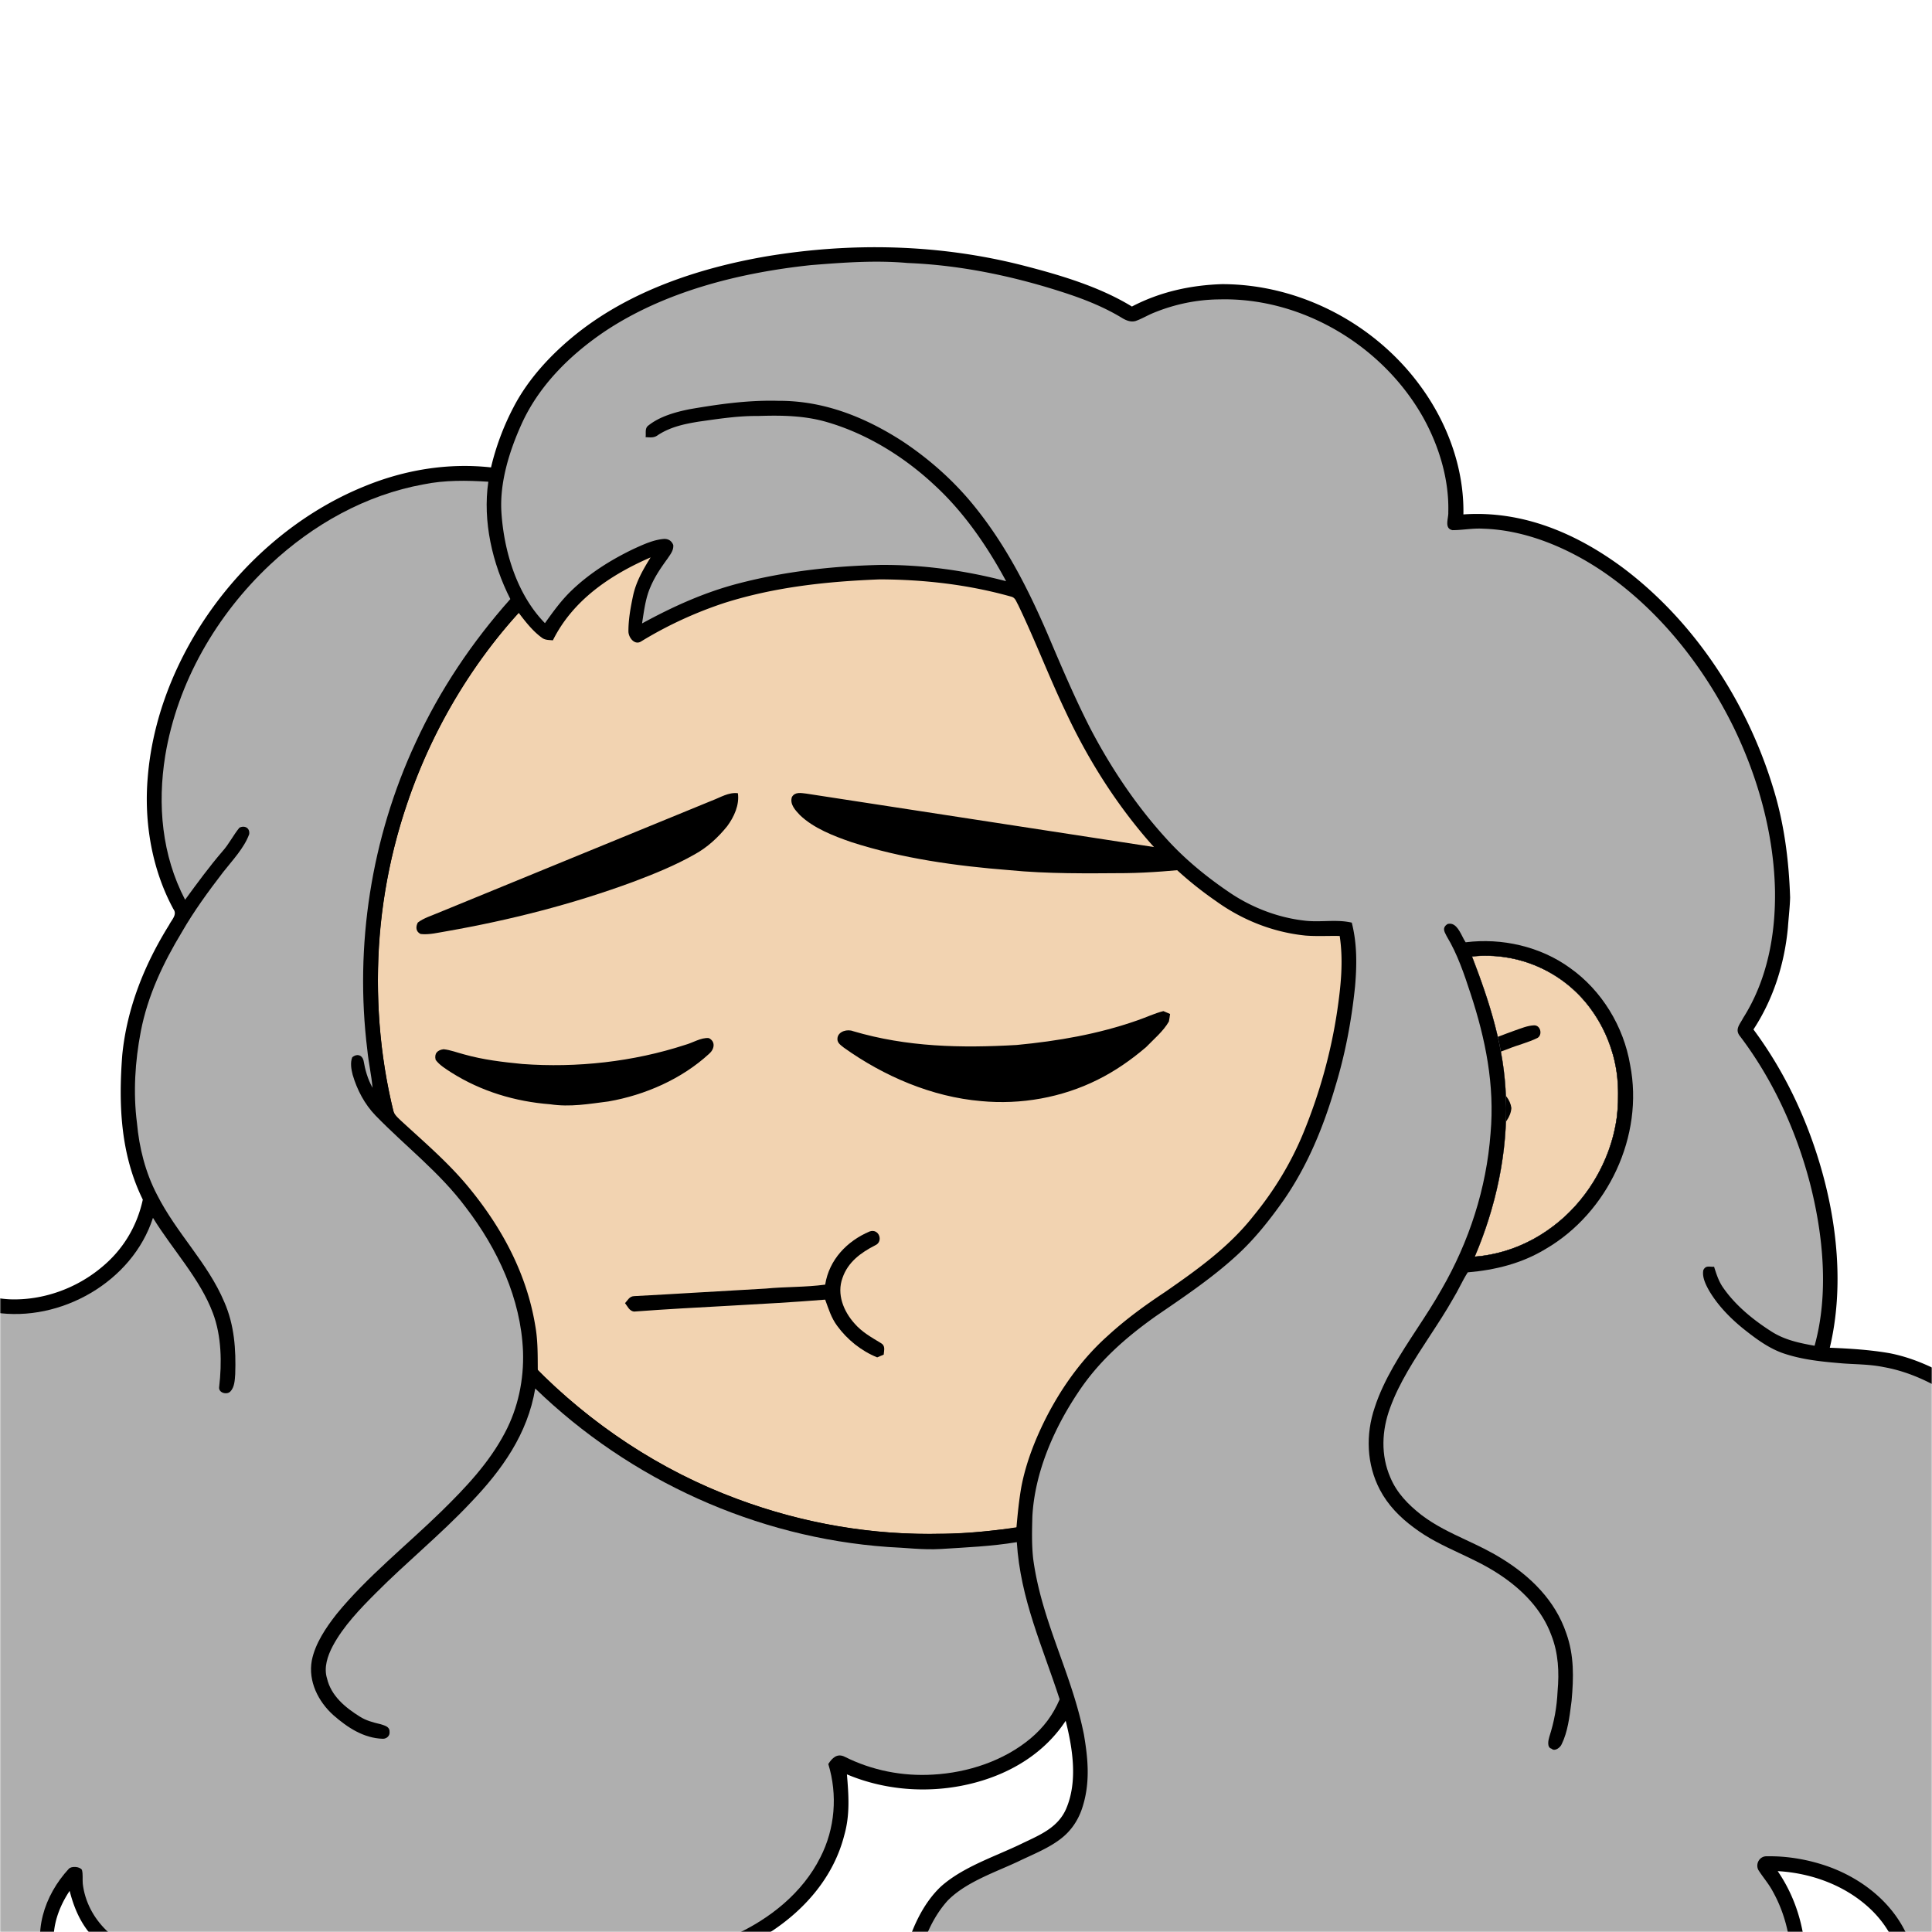 <svg xmlns:dc="http://purl.org/dc/elements/1.1/" xmlns:cc="http://creativecommons.org/ns#" xmlns:rdf="http://www.w3.org/1999/02/22-rdf-syntax-ns#" xmlns:svg="http://www.w3.org/2000/svg" xmlns="http://www.w3.org/2000/svg" viewBox="0 0 762 762" fill="none"><mask id="avatarsRadiusMask"><rect width="762" height="762" rx="0" ry="0" x="0" y="0" fill="#fff"/></mask><g mask="url(#avatarsRadiusMask)"><path d="M396.01 164.85c37.82 4.9 74.21 19.64 104.8 42.39 6.15 4.84 12.48 9.33 18.02 14.92 23.77 21.98 42.73 49.02 55.13 78.95 9.35 22.31 14.72 46.04 16.64 70.14 6.62.81 13.05 2.14 19.12 5 15.54 6.93 27.08 20.94 31.78 37.21 2.63 9.56 3.56 19.75 1.72 29.55-2.96 18.76-13.72 36.13-29.37 46.92-10.94 7.65-24.49 12.03-37.86 11.68-5.13-.05-10.04-1.6-15.13-1.79-1.85 2.17-3.23 4.84-4.76 7.25-18.66 29.62-44.57 54.51-74.64 72.4-28.1 16.73-59.9 27.16-92.46 30.32-11.08.7-21.87 2.05-32.98.74-51.69-2.3-102.07-23.44-140.15-58.43-29.03-26.55-50.84-60.83-62.54-98.39-7.09-22.85-10.62-46.78-10.07-70.71.52-40.34 12.53-80.58 33.94-114.76 19.1-30.81 45.91-56.58 77.2-74.83 29.63-17.28 63.35-27.68 97.59-29.87 14.66-1.47 29.44-.37 44.02 1.31Z" fill="#000"/><path d="M363 169.06c48.47-1.39 97.32 14.7 135.81 44.12 6.55 4.06 11.72 9.49 17.36 14.64 24.33 22.63 43.2 50.95 54.93 82.02 7.43 19.61 11.86 40.2 13.56 61.09-8.89.74-17.34 2.34-25.38 6.38-2.19 1.03-1.89 4.95.68 5.23 2.35.23 4.98-1.51 7.24-2.2 14.62-5.37 31.32-4.35 44.78 3.68 11.69 6.78 20.09 18.16 23.89 31.06 2.6 8.25 2.68 17.41 1.76 25.95-2.5 17.35-12.35 33.73-26.73 43.81-15.71 11.33-37.17 14.64-54.93 6.2-3.17-1.43-5.94-3.58-9.08-5.05-2.95-1.09-4.88 2.79-2.7 4.75 3.17 2.76 7.34 4.52 11 6.56-20.14 34.15-49.45 62.7-84.41 81.47-30.2 16.31-64.44 25.53-98.78 26.15-27.63.72-55.33-4.04-81.21-13.72-30.32-11.24-57.84-29.43-80.37-52.6-22.67-23.37-39.92-51.88-50.2-82.77-14.96-44.64-14.91-94.01.27-138.59 11.05-33.06 30.28-63.21 55.37-87.39 29.67-28.73 67.65-48.54 108.13-56.67 12.8-2.52 25.94-4.24 39.01-4.12Z" fill="rgba(242, 211, 177, 1)"/><path d="M605.03 404.4c2.63-.1 3.44 3.8 1.36 4.98-3.69 1.83-7.82 2.77-11.64 4.35-5.82 2.04-11.28 4.76-16.68 7.72 4.29 2.34 8.86 4.74 12.71 7.76 2.58 2.09 4.85 4.35 5.33 7.8-.26 3.59-2.73 6.55-5.45 8.69-5.86 4.66-13.92 7.18-20.79 10.26-1.75.62-4.43 1.99-5.59-.26-1.02-1.74-.06-3.11 1.57-3.87 6.65-3.3 14.86-5.62 20.79-10.16 1.37-1.14 3.39-2.74 3.61-4.62-4.07-5.63-12.42-8.59-18.23-12.09-2.34-1.72-2.29-4.24-.16-6.13 7.27-5.64 16.98-9.26 25.57-12.38 2.42-.83 5.03-1.95 7.6-2.05Z" fill="#000"/><g transform="translate(-161 -83)"><g fill="#000"><path d="M619.86 481.79c.88.37 1.76.75 2.63 1.13-.12 1-.28 1.99-.47 2.98-2.21 3.85-5.93 6.93-9 10.11-5.85 5-12.25 9.47-19.16 12.88-14.05 7.01-30.23 9.88-45.84 8.4-19.45-1.64-38.43-9.82-54.21-21.1-1.39-1.13-2.87-1.98-2.46-4.04.53-2.48 3.96-3.31 6.11-2.45 21.21 6.28 42.63 6.72 64.55 5.45 16.26-1.55 32.06-4.27 47.52-9.68 3.54-1.21 6.78-2.79 10.33-3.68ZM440.55 492.43c2.8 1.36 2.21 4.42.14 6.19-10.83 9.97-25.3 16.29-39.72 18.8-7.78.99-15.1 2.3-22.95 1.12-13.82-1.06-27.27-5.1-39.01-12.53-2.15-1.4-4.67-2.9-6.19-5-.62-2.53.72-3.88 3.14-4.18 2.71.28 5.43 1.35 8.08 2.03 7.56 2.13 15.22 3.03 23.01 3.79 21.44 1.58 43.68-.86 64.15-7.53 2.94-.78 6.3-2.97 9.35-2.69Z"/></g></g><g transform="translate(-161 -83)"><g fill="#000"><path d="M452.03 395.85c.66 4.64-1.51 9.35-4.21 13-3.6 4.46-7.81 8.36-12.85 11.13-7.66 4.35-15.96 7.71-24.19 10.81-23.79 8.79-48.56 15.1-73.52 19.48-3.35.54-6.97 1.5-10.36 1.11-1.92-.92-2-2.82-1.11-4.52 2.34-1.8 5.49-2.72 8.19-3.89 35.94-14.72 71.88-29.45 107.8-44.2 3.36-1.25 6.59-3.38 10.25-2.92ZM478.97 396c49.32 7.61 98.68 15.15 148.01 22.75 2.58.42 5.33.58 7.81 1.41 2.44 1.14 1.7 5.04-.96 5.26-9.59.95-19.18 1.82-28.83 1.95-15.39.1-30.64.32-45.98-1.18-20.91-1.64-42.24-4.59-62.25-11.06-6.97-2.41-14.88-5.46-20.27-10.64-1.79-1.9-4.09-4.28-3.17-7.13 1.22-2.13 3.6-1.59 5.64-1.36Z"/></g></g><g transform="translate(-161 -83)"><path d="M503.97 568.71c3.76-1.34 5.59 4.01 2.21 5.46-5.65 2.88-10.76 6.61-12.89 12.86-2.34 6.4.4 13.12 4.73 17.96 2.91 3.37 6.59 5.42 10.34 7.69 1.96 1.09 1.31 2.77 1.18 4.6-.86.35-1.71.71-2.57 1.08-6.29-2.54-11.85-7.02-15.83-12.5-2.32-3.15-3.35-6.66-4.68-10.27-25.08 2.03-50.35 2.82-75.44 4.71-1.85-.31-2.44-2-3.5-3.32 1.11-1.2 1.69-2.66 3.52-2.77 17.31-.91 34.61-2.03 51.97-2.98 7.82-.76 15.69-.5 23.45-1.56 1.56-9.83 8.58-17.16 17.51-20.96Z" fill="#000"/></g><g transform="translate(-161 -83)"/><g transform="translate(-161 -83)"><path fill-rule="evenodd" clip-rule="evenodd" d="M565.06 187.85c14.33 3.7 29.69 8.28 42.38 16.05 11.05-5.78 23.15-8.44 35.56-8.83 30.7.01 60.49 15.69 78.44 40.49 10.54 14.47 17.08 32.31 16.74 50.33 23.31-1.61 44.47 7.4 62.87 21.02 28.13 21.12 48.72 52.58 59.05 86.03 4.54 14.3 6.45 29.11 6.94 44.06-.069 2.498-.292 4.991-.514 7.483-.128 1.44-.257 2.878-.356 4.317-1.32 14.27-5.71 28.2-13.59 40.23 11.73 15.79 20.35 33.67 26.02 52.48 7.03 23.21 9.76 49.28 4.09 73.05 7.91.32 15.75.8 23.56 2.15 11.79 2.28 23.09 8.29 32.81 15.2 11.95 8.4 21.74 19.59 26.44 33.59 4.11 11.99 3.91 23.82 3.6 36.3.021 1.906-.007 3.851-.036 5.812-.096 6.577-.195 13.337 1.546 19.438 1.96 7.89 6.79 15.21 13.32 20.05 5.71 3.89 11.99 6.67 19.06 5.81.53.008 1.1-.029 1.67-.067 2.46-.16 5.02-.326 5.14 3.017-2.79 6.1-8.61 11.15-14.06 14.89-8.36 5.52-17.91 9.82-28.05 10.17l.011.44c.137 5.793.269 11.386-.541 17.16-1.58 10.65-5.09 20.95-10.14 30.45-9.98 18.81-25.39 34.84-43.08 46.57a13.663 13.663 0 0 0-1.05-.641c-1.264-.722-2.754-1.574-2.77-2.959 0-1.564.19-3.112.38-4.662.214-1.75.429-3.501.37-5.278-.03-10.1-5.21-19.64-12.51-26.39-9.79-9.08-23-13.87-36.22-14.62 11.3 16.51 13.34 36.85 8.98 56.05-4.24 18.07-14.03 34.83-27.6 47.48-11.96 11.31-27.67 19.66-44.12 21.64-.54 3.58-1.24 7.02-3.06 10.19-4.45 8.11-12.51 14.34-20.75 18.27-9.93 4.68-21.72 7.17-32.64 5.4-2.35-.32-4.24-2.66-3.21-5.02.762-.82 1.564-1.559 2.356-2.291l.002-.002c1.663-1.534 3.288-3.034 4.432-5.167 4.81-8.67 5.91-19.33 2.63-28.73-2.63-8.73-9.99-15.74-18.68-18.32-5.66-1.64-11.62-2.23-17.48-1.45-11.545 1.4-22.466 5.37-33.347 9.325-3.03 1.102-6.056 2.202-9.093 3.245-15.68 5.23-30.91 9.79-47.56 10.49-14-.12-27.66-3.6-38.87-12.26-11.26-8.47-18.17-21.14-20.74-34.87-2.64-12.77-2.04-25.66.43-38.4-13.63 12.11-23.83 28.2-26.67 46.4-.83 5.51-.48 10.86.7 16.28.51 1.945-.5 2.675-1.704 3.545-.356.258-.729.528-1.086.845-5.363-3.423-7.805-8.52-10.431-13.999l-.409-.851c-4.1-8.85-7.11-18.07-8.38-27.75-.79-9.15-.33-18.36 2-27.27 2.49-9.56 6.96-19.8 14.24-26.68 6.41-5.73 14.898-9.413 23.131-12.986 3.276-1.421 6.511-2.825 9.559-4.334l1.17-.554c6.311-2.985 12.535-5.928 15.53-12.756 4.65-10.78 2.62-23.74-.16-34.76-8.21 12.5-21.11 20.42-35.36 24.29-16.67 4.55-34.97 3.57-50.92-3.16.69 8.2 1.25 15.95-1.04 23.98-4.12 16.2-15.25 29.14-29.03 38.15-16.6 10.79-37.01 16-56.66 16.57-.9 13.39-8.05 24.24-17.31 33.46-14.45 14.25-33.93 23.79-53.49 28.72-14.33 3.46-29.17 4.68-43.74 1.94-.328-.09-.654-.169-.976-.246-1.609-.389-3.098-.749-4.074-2.324-.12-2.01.14-4.26 2.45-4.77 1.015-.216 2.019-.407 3.011-.597 4.805-.919 9.332-1.784 13.459-5.033 4.77-3.8 6.69-9.77 7.13-15.66.16-7.94-3.94-14.92-9.7-20.1-7.5-6.7-17.67-10.9-27.27-13.56-7.76-2.03-15.77-3.82-23.78-4.4-5.231-.601-10.684-.187-16.138.227-5.889.447-11.779.894-17.392.063-8.84-1.2-17.15-6.11-23.13-12.64-4.62-5.08-7.21-11.25-8.89-17.83-4.92 7.37-7.81 16.41-5.51 25.23.53 2.321 1.782 3.932 3.085 5.61.618.794 1.247 1.604 1.815 2.51.26 2.68-3.53 4.65-5.82 3.68-10.33-2.59-19.96-6.01-26.86-14.59-4.68.97-9.4 1.4-14.18.97-8.96-.64-17.31-5.35-23.65-11.54-10.21-9.9-16.34-23.94-19.35-37.66-3.74-17.51-3.42-36.03.46-53.48 3.92-17.42 11.84-35.32 24.5-48.17-7.24-3.91-11.54-10.7-14.17-18.3-3.59-10.86-3.89-22.88-1.59-34.04 2.17-11.21 7.17-22.83 16.02-30.38-6.17-3.42-10.39-8.54-12.96-15.08-5.56-14.16-2.99-31.3 5.53-43.77 3.08-4.41 7.14-8.59 11.96-11.06 2.01-1.25 5.17-.22 5.48 2.26-.157 1.663-.537 3.283-.919 4.906-.396 1.685-.793 3.372-.941 5.114-.98 8.81 2.16 17.93 8.49 24.16 6.55 6.59 15.99 9.9 25.14 10.32 12.95.44 26.05-4.27 35.98-12.55 8.44-6.9 14.04-16.12 16.35-26.78-8.82-17.9-9.62-37.61-8.09-57.16 1.85-18.45 8.76-35.62 18.52-51.26.232-.483.55-.972.873-1.467.97-1.49 1.979-3.039.777-4.683-8.48-15.61-11.63-34.18-10.15-51.78 1.66-20.89 8.95-40.88 19.93-58.63 15.39-24.73 38.51-45.39 65.61-56.37 15.76-6.48 32.88-9.32 49.87-7.44 1.95-8.24 4.96-16.3 8.91-23.8 5.86-11.3 15.06-21.1 24.95-29 21.25-16.88 48.07-25.8 74.52-30.4 33.9-5.68 68.67-4.91 102.02 3.7ZM417.609 302.84c-2.97 4.81-5.71 9.5-6.92 15.1-.98 4.61-1.85 9.39-1.83 14.1.01 2.38 2.43 5.59 5 3.95 10.3-6.31 21.46-11.44 32.95-15.22 19.96-6.3 40.37-8.44 61.19-9.26 17.55.07 34.91 2.05 51.83 6.81 1.264.329 1.706 1.227 2.199 2.227.151.306.306.622.491.933 3.413 7.08 6.503 14.303 9.592 21.526l.001.002c2.967 6.936 5.934 13.873 9.187 20.682 8.12 17.38 18.21 33.73 30.53 48.45a143.474 143.474 0 0 0 28.76 26.25c10.38 7.5 22.58 12.33 35.35 13.61 2.772.218 5.567.188 8.358.158h.001c1.701-.018 3.4-.036 5.091.002 1.5 9.92.46 19.72-.99 29.61-2.47 16.56-7.04 32.77-13.41 48.25-4.86 11.75-11.49 22.63-19.54 32.46-9.68 12.34-22.14 21.21-34.9 30.08-7.95 5.26-15.63 10.85-22.66 17.31-9.83 8.76-17.67 19.65-23.77 31.27-4.59 8.9-8.43 18.5-10.3 28.35-.93 5.28-1.46 10.74-1.93 16.08l-1.966.232c-9.626 1.138-19.196 2.269-28.924 2.138-29.25.61-58.68-5.19-85.73-16.25-27.06-11.02-51.44-27.68-72.16-48.21-.006-.707-.009-1.412-.013-2.116v-.006c-.027-5.222-.054-10.38-.997-15.568-3.29-20-12.74-37.84-25.4-53.46-6.779-8.441-14.556-15.501-22.574-22.78a1048.159 1048.159 0 0 1-5.066-4.62c-.179-.178-.361-.352-.541-.525-1.045-1.003-2.053-1.971-2.429-3.455-5.25-21.3-6.89-43.24-5.64-65.12 3.05-48.01 22.62-95.54 55.16-131.09 2.59 3.41 5.48 7.12 8.95 9.66 1.088.898 2.239.981 3.499 1.073.326.024.66.048 1.001.087 7.91-15.9 22.69-25.82 38.55-32.72ZM788.27 480.72c-10.7-14.58-28.69-22.41-46.69-20.49 7.02 18.2 12.78 36.09 13.38 55.77.8 21.35-3.93 43.05-12.3 62.65 16.3-1.26 31.35-9.76 41.65-22.33 9.44-11.49 15.15-26.37 14.88-41.32.27-12.23-3.64-24.45-10.92-34.28Z" fill="#000"/><path fill-rule="evenodd" clip-rule="evenodd" d="M582.2 198.91c-20.34-6.75-41.75-11.33-63.19-12.18-12.77-1.14-25.27-.19-38 .82-28.26 2.97-58.16 10.43-81.98 26.5-13.54 9.24-25.68 21.34-32.44 36.47-4.74 10.54-8.55 22.82-7.83 34.48.99 15.45 6.11 32.48 17.17 43.78 3.18-4.45 6.29-8.79 10.23-12.62 7.16-6.95 15.63-12.27 24.59-16.59l.498-.227c3.689-1.684 7.744-3.535 11.782-3.793 1.71.01 2.87.82 3.51 2.39.172 1.831-.794 3.241-1.768 4.661-.159.232-.318.465-.472.699-2.59 3.56-5.02 7.09-6.74 11.17-1.712 3.845-2.373 8.178-3.015 12.382a315.55 315.55 0 0 1-.315 2.038c12.13-6.63 24.58-12.27 38-15.76 18.13-4.73 37.02-6.87 55.73-7.31 16.85-.16 33.57 2.14 49.86 6.41-7.41-13.75-16.65-27.24-28.2-37.85-11.89-11.13-26.47-20.2-42.14-24.81-9.02-2.69-18.16-2.81-27.48-2.5-7.297-.073-14.392.94-21.57 1.965l-1.93.275c-5.67.93-11.04 2.07-15.93 5.24-1.39 1.072-2.618 1.004-4.151.919-.254-.014-.516-.029-.789-.039.068-.476.063-.972.058-1.463-.013-1.22-.025-2.41 1.102-3.187 4.46-3.55 10.67-5.28 16.19-6.38 11.61-2.01 23.23-3.64 35.02-3.31 17.89-.09 34.14 6.4 48.97 15.97 10.64 7.06 20.33 15.67 28.35 25.62 12.35 15.28 21.01 32.22 28.77 50.17l.454 1.068c5.17 12.16 10.381 24.416 16.386 36.182 8.18 15.69 18.23 30.73 30.19 43.8 7.27 8.05 15.88 15.06 24.85 21.13 8.87 6.01 19.36 10.01 30.02 11.13 2.511.268 5.082.199 7.652.13 3.559-.096 7.116-.191 10.508.61 2.11 8.27 2.03 16.65 1.3 25.09-1.37 13.49-3.89 26.84-7.87 39.81-4.66 15.84-10.86 30.93-20.29 44.57-5.48 7.75-11.3 15.15-18.31 21.59-9.173 8.473-19.857 15.774-30.2 22.843L617 602.02c-11.93 8.45-22.68 17.87-30.78 30.18-9.57 14.26-17.08 31.5-18.04 48.8l-.005.156c-.148 5.61-.299 11.306.355 16.884 1.85 13.47 6.16 25.52 10.485 37.613 3.645 10.19 7.3 20.411 9.505 31.537 1.71 10.01 2.51 19.54-.83 29.34-1.64 4.74-4.44 8.78-8.45 11.81-3.757 2.88-8.29 4.965-12.702 6.995a202.537 202.537 0 0 0-4.208 1.975c-1.896.885-3.904 1.756-5.958 2.647-7.718 3.347-16.092 6.979-21.652 12.713-7.8 8.68-11.72 21.14-13.09 32.55-2.09 16.12 2.56 30.62 9.16 45.07.42-23.94 14.31-46.28 32.64-60.93.34-.242.687-.517 1.044-.798 1.657-1.308 3.502-2.765 5.626-1.852 1.906 1.035 1.445 2.735.987 4.429-.131.483-.262.965-.337 1.431-2.52 10.79-4.47 22.55-2.79 33.6 1.03 11.2 4.48 22.43 11.64 31.27 9.69 11.96 25.13 18.55 40.4 18.6 14.98.54 28.88-3.69 43.05-8.07 4.964-1.547 9.91-3.342 14.872-5.142 12.581-4.565 25.267-9.168 38.628-9.878 10.83-.23 21.52 2.3 29.44 10.09 9.95 9.23 12.36 24.26 9.31 37.01-1.29 5.6-3.88 10.38-7.41 14.87 12.96-.02 25.68-3.97 35.72-12.29 5.05-4.34 9.25-9.72 9.76-16.61.083-.423.127-.872.172-1.325.137-1.399.278-2.829 1.578-3.615 1.49-.417 3.031-.64 4.571-.862 1.116-.162 2.232-.323 3.329-.558 14.17-2.62 27.13-10.32 37.46-20.2 13.21-12.77 22.69-29.8 25.81-47.96 2.61-14.47 1.12-29.67-6.15-42.63-.938-1.753-2.1-3.344-3.261-4.935-.819-1.123-1.639-2.246-2.379-3.425-1.24-2.48.58-5.57 3.47-5.37 8.24-.16 16.79 1.39 24.54 4.19 12.05 4.43 23 12.65 29.2 24.05 3.92 7.15 5.58 15.11 4.93 23.24 15.88-12.08 29.75-27.51 37.93-45.85 5.17-11.47 7.98-23.9 7.3-36.52-.31-2.77.49-7.72 3.3-8.91 13.18-.28 26.28-6.89 35.39-16.24-8.42-.55-16.05-3.82-22.49-9.21A43.006 43.006 0 0 1 963.79 722c-1.258-7.603-.884-15.005-.504-22.541.092-1.811.184-3.629.254-5.459-.14-10.08-.66-19.7-4.48-29.14-5.23-13.34-15.28-23.1-27.1-30.77-8.62-5.57-17.79-10.08-27.98-11.89-3.902-.807-7.771-1-11.682-1.196a210.897 210.897 0 0 1-4.288-.244c-8.04-.67-15.87-1.38-23.56-3.97-5.35-1.83-10.12-5.21-14.53-8.67-5.75-4.45-11.23-9.9-14.91-16.21-1.28-2.31-2.76-5.3-2.19-7.98.738-1.483 1.694-1.42 2.879-1.341.421.028.871.058 1.351.021l.012.039c.946 2.996 1.866 5.912 3.758 8.491 4.87 6.93 11.88 12.59 18.98 17.1 5.22 3.3 10.92 4.46 16.89 5.54 5.67-20.35 3.43-43.5-1.73-63.75-5.4-20.87-14.65-41.16-27.7-58.37-1.732-2.146-.694-3.859.426-5.709.284-.468.573-.946.824-1.441 9.54-15.02 12.85-32.93 12.56-50.52-.5-22.04-6.61-44.09-16.18-63.88-11.84-24.22-29.6-46.73-52.04-61.92-13.66-9.18-30.23-16.18-46.85-16.67-2.344-.149-4.648.058-6.953.265-1.707.153-3.414.307-5.137.315-2.511-.464-2.178-2.761-1.872-4.877.116-.8.228-1.574.182-2.213.37-12.93-3.69-26.19-9.95-37.43-15.89-28.21-47.7-47.34-80.27-46.5-8.81.05-17.65 1.89-25.8 5.22-1.129.443-2.217.982-3.305 1.521-1.294.641-2.587 1.281-3.945 1.759-1.87.57-3.77-.18-5.36-1.15-6.68-4.06-13.99-7.06-21.39-9.52Zm206.07 281.81c-10.7-14.58-28.69-22.41-46.69-20.49 7.02 18.2 12.78 36.09 13.38 55.77.8 21.35-3.93 43.05-12.3 62.65 16.3-1.26 31.35-9.76 41.65-22.33 9.44-11.49 15.15-26.37 14.88-41.32.27-12.23-3.64-24.45-10.92-34.28Z" fill="rgba(175, 175, 175, 1)"/><path d="M353.601 273c-2.28 15.63 1.58 32.28 8.68 46.27-15.1 16.96-27.85 35.92-37.34 56.58-17.53 37.64-24.15 80.13-19.06 121.33.49 4.99 1.61 9.86 2.06 14.85-1.93-3.45-2.91-6.96-3.58-10.84-.61-2.19-2.64-2.69-4.42-1.21-.87 2.11-.4 4.81.16 6.96 1.75 5.93 4.67 11.52 8.98 16 12.13 12.47 25.26 22.35 35.67 36.3 12.49 16.27 21.7 36.01 22.53 56.75.39 11.11-1.92 22.29-7.15 32.13-6.32 11.98-15.46 21.58-25.04 30.98-13.54 13.23-29.45 25.9-41.38 40.55-4.13 5.26-8.43 11.61-9.73 18.27-1.51 8.15 2.54 16.22 8.52 21.57 5.52 4.85 11.92 9.08 19.51 9.3 1.53.01 2.84-1.21 2.63-2.78.09-2.09-2.09-2.48-3.66-3-2.85-.67-5.59-1.39-8.09-2.98-5.71-3.56-11.3-8.17-12.91-15.03-1.34-4.34.22-8.9 2.25-12.77 4.19-7.85 10.8-14.71 17.05-20.96 11.9-11.97 25.69-23.19 37.37-35.64 12.32-12.85 22.46-27.04 25.45-45 37.32 36.16 87.19 58.83 139.08 62.51 7.05.29 13.75 1.21 20.83.8 10.07-.64 20.06-1.04 30.03-2.7 1.44 22.54 10.09 40.99 16.9 62-2.66 6.18-6.26 11.01-11.39 15.35-10.63 8.92-24.8 13.56-38.53 14.33-12.05.74-24.11-1.64-34.91-7.06-2.93-1.45-4.94.54-6.42 2.89 3.72 12.16 2.67 25.47-3.13 36.8-7.01 14.02-20.04 24.38-34.12 30.74-22.78 10.27-49.19 11.94-73.46 6.62-2.2-.41-4.68-1.38-6.91-1.03-2.29 1.81-2.24 4.37.67 5.39 10.25 2.86 21.16 4.25 31.81 4.29-.8 7.46-3.54 14.02-7.83 20.13-8.02 11.43-20.19 20.33-32.51 26.64-17.6 8.87-37.88 13.98-57.64 12.9 3.43-1.82 6.67-3.38 9.26-6.38 6.83-7.82 8.59-19.82 4.51-29.34-2.76-6.76-8.21-12.54-14.15-16.67-11.76-8.05-24.85-11.59-38.68-14.2-7.72-1.47-15.67-2.1-23.51-1.53-7.16.27-13.77 1.44-20.98.35-13.78-2.12-25.7-13.4-27.37-27.45-.17-1.8.14-3.77-.33-5.51-.84-1.33-4.13-1.59-5.21-.4-9.73 10.57-14.51 25.36-9.05 39.23-8.24-2.68-16.82-5.65-21.01-13.91-4.54-.57-8.54 1.39-13.05 1.27-10.22.21-19.41-5.2-26.03-12.67-8.67-9.82-13.63-23.11-16.05-35.84-3.97-21.76-1.46-44.95 6.84-65.44 5.43-13.3 14.1-26.7 26.24-34.77 3.78-2.66 8.06-3.92 12.22-5.78 1.64-1.44.64-3.08.38-4.87-1.75.04-3.4-.03-5.09.53-5.95 2-11.02 5.31-15.94 9.13-8.13-3.14-11.79-10.62-14.11-18.5-2.89-11.12-2.38-23.26.84-34.26 2.67-8.62 7.17-17.76 14.97-22.82 1.51-1.1 3.04-2.06 2.47-4.21-.38-2.32-2.81-2.44-4.58-3.35-6.41-2.32-10.25-8.4-12.28-14.6-4.54-14.54-.12-31.96 11.04-42.41-.82 7.75-.64 15.28 2.79 22.43 5.53 12.01 17.46 19.47 30.28 21.4 25.87 4 54.22-12.09 62.34-37.33 7.71 12.54 18.58 24.04 23.65 37.59 3.41 9.03 3.56 19.62 2.46 29.1-.38 2.3 2.96 3.24 4.38 1.84 1.72-1.75 1.78-4.57 1.95-6.86.34-9.75-.34-19.43-4.3-28.46-6.61-15.62-18.73-26.9-26.58-42.4-4.56-8.78-6.97-18.37-7.87-28.2-1.54-11.97-.76-24.3 1.51-36.13 2.75-14.2 8.79-26.9 16.21-39.2 4.78-8.31 10.43-16.02 16.26-23.62 3.57-4.56 8.31-9.51 10.29-15 .32-2.45-1.8-3.57-3.86-2.54-2.43 2.94-4.1 6.44-6.68 9.31-5.25 6.11-10 12.61-14.75 19.11-9.18-17.58-10.95-37.46-7.83-56.85 4.81-28.88 20.18-55.48 41.44-75.4 16.81-15.74 37.59-27.43 60.39-31.57 8.35-1.72 17.13-1.6 25.6-1.05Z" fill="rgba(175, 175, 175, 1)"/><path fill-rule="evenodd" clip-rule="evenodd" d="M737.814 452.416c-1.36-2.656-2.991-5.84-5.954-4.946-2.059 1.4-1.306 2.826-.404 4.533l.214.407c4.14 6.84 6.85 14.87 9.33 22.46 5.92 17.97 9.57 36.1 7.89 55.11-1.62 21.73-8.45 42.73-19.33 61.57-2.909 5.196-6.256 10.309-9.62 15.447-6.534 9.983-13.132 20.064-16.71 31.043-3.66 10.69-3.26 22.5 2.03 32.57 3.16 6.01 7.87 10.82 13.3 14.83 5.688 4.329 11.827 7.213 18.055 10.139 5.179 2.433 10.42 4.895 15.515 8.241 9.05 5.91 16.99 13.87 20.76 24.19 2.76 7.08 3.11 14.49 2.44 22-.3 6.35-1.32 11.99-3.27 18.03-.41 1.38-1.01 4.2.9 4.67 1.26 1.23 3.47-.48 3.99-1.8 2.332-4.757 3.075-10.619 3.746-15.91.052-.403.102-.804.154-1.2.83-9.11 1.04-17.88-2.09-26.62-4.35-12.92-14.13-22.54-25.54-29.52-4.678-2.906-9.38-5.111-14.005-7.28-6.101-2.861-12.068-5.659-17.665-9.92-5.15-4.05-9.61-8.58-12.18-14.72-3.84-8.79-3.4-18.59-.1-27.47 3.571-9.863 9.653-19.158 15.664-28.347 3.229-4.935 6.437-9.839 9.226-14.783.967-1.574 1.823-3.217 2.678-4.858.964-1.852 1.928-3.703 3.052-5.452 10.85-.92 21.3-3.51 30.69-9.2 24.6-14.31 38.89-44.61 33.36-72.65-2.54-15.1-11.17-29.35-23.71-38.21-11.66-8.48-26.94-11.93-41.16-10.12-.414-.591-.821-1.385-1.256-2.234Zm50.456 28.304c-10.7-14.58-28.69-22.41-46.69-20.49 7.02 18.2 12.78 36.09 13.38 55.77.8 21.35-3.93 43.05-12.3 62.65 16.3-1.26 31.35-9.76 41.65-22.33 9.44-11.49 15.15-26.37 14.88-41.32.27-12.23-3.64-24.45-10.92-34.28Z" fill="#000"/></g></g></svg>